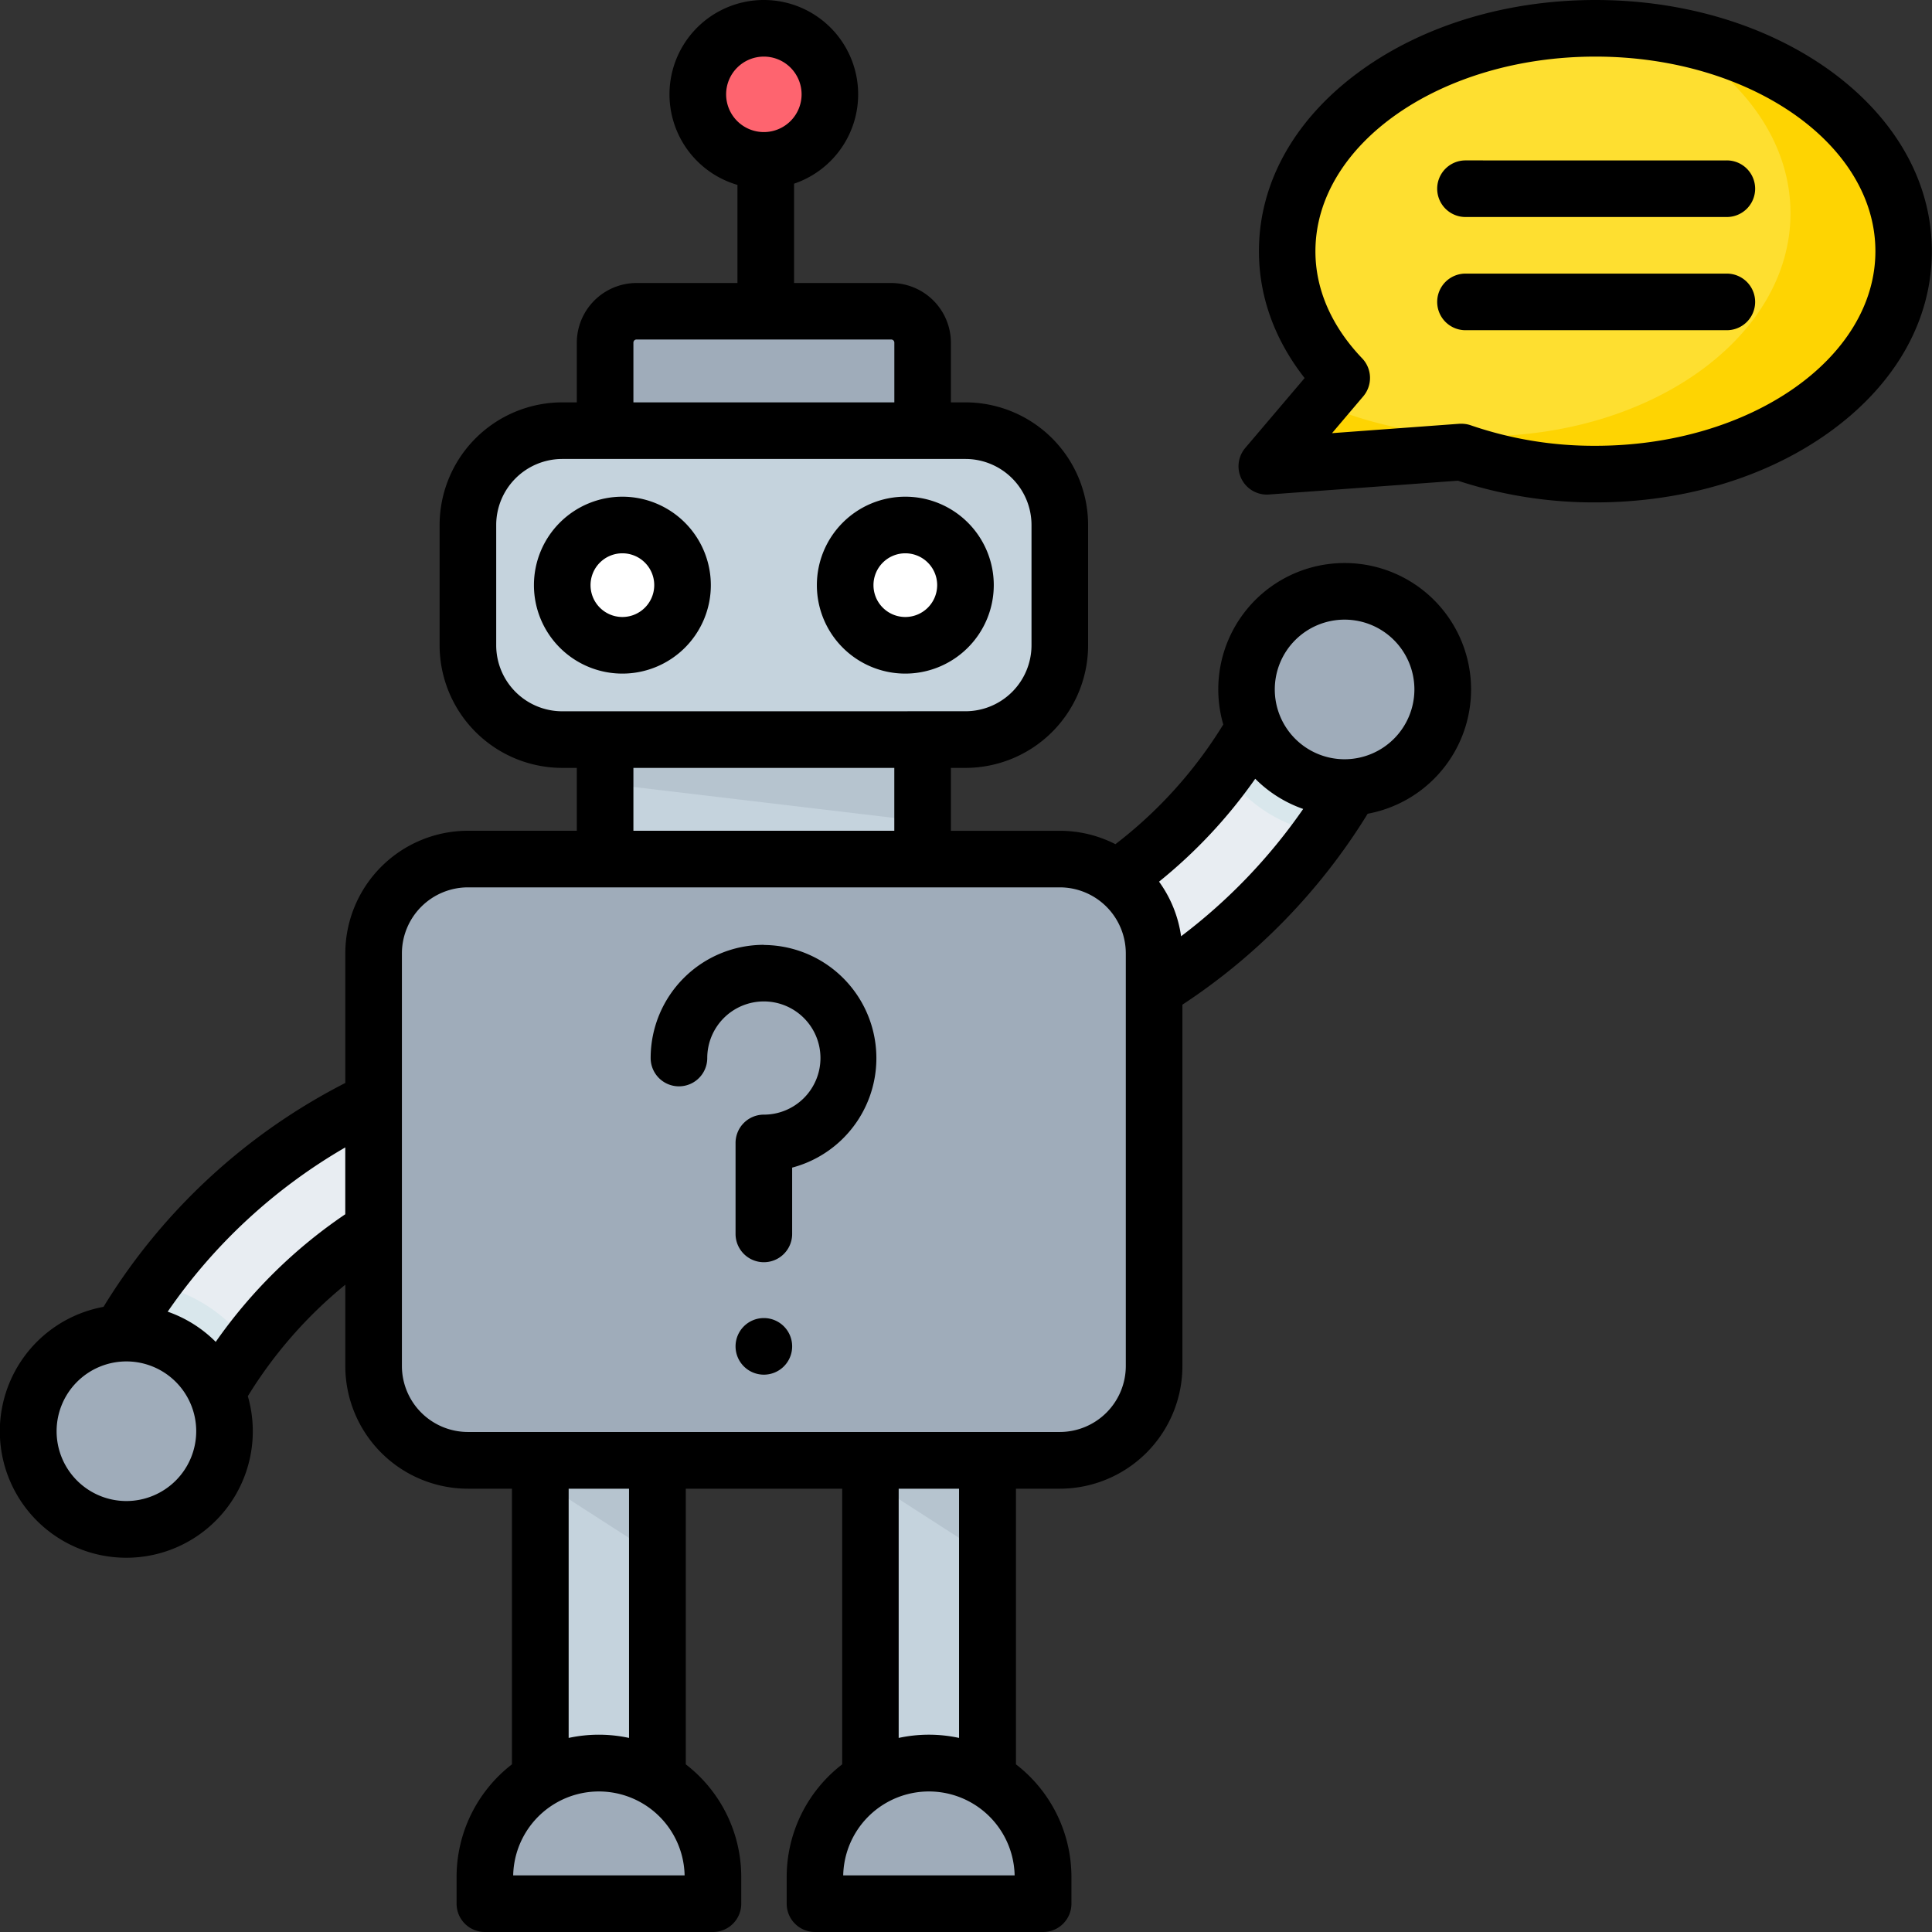 <svg xmlns="http://www.w3.org/2000/svg" data-name="Layer 1" viewBox="0 0 512 512" id="robo-advisor"><rect x="0" y="0" width="512" height="512" fill="#333333" stroke="none"/><rect width="31.03" height="110.39" x="143.17" y="372.02" fill="#c5d3dd"></rect><rect width="31.03" height="110.39" x="230.66" y="372.02" fill="#c5d3dd"></rect><polygon fill="#b6c4cf" points="261.69 412.41 230.66 392.41 230.66 372.02 261.69 372.02 261.69 412.41"></polygon><polygon fill="#b6c4cf" points="174.21 412.41 143.17 392.41 143.17 372.02 174.21 372.02 174.21 412.41"></polygon><path fill="#e8edf2" d="M365.26,194.33a154.07,154.07,0,0,1-140.52,91H209.85a15,15,0,1,1,0-30h14.89a124.14,124.14,0,0,0,113.15-73.24,15,15,0,1,1,27.37,12.28Z"></path><path fill="#d9e7ec" d="M365.26,194.33a153.56,153.56,0,0,1-15.15,26.4,38.57,38.57,0,0,1-25.41-16.07,123.71,123.71,0,0,0,13.19-22.61,15,15,0,1,1,27.37,12.28Z"></path><circle cx="356.36" cy="182.71" r="26" fill="#9facba"></circle><path fill="#e8edf2" d="M195,291.71a15,15,0,0,1-15,15H165.12A124,124,0,0,0,52,380a15,15,0,1,1-27.37-12.28,154.08,154.08,0,0,1,140.51-91H180A15,15,0,0,1,195,291.71Z"></path><path fill="#d9e7ec" d="M65.8,356.47A123.7,123.7,0,0,0,52,380a15,15,0,1,1-27.37-12.28,152.92,152.92,0,0,1,15.82-27.33A39.46,39.46,0,0,1,65.8,356.47Z"></path><circle cx="33.5" cy="379.29" r="26" fill="#9facba"></circle><rect width="206.85" height="159.36" x="99.01" y="227.66" fill="#9facba" rx="25"></rect><rect width="84.15" height="31.66" x="160.36" y="196" fill="#c5d3dd"></rect><polygon fill="#b6c4cf" points="244.51 196 160.36 196 160.36 207.66 244.51 217.66 244.51 196"></polygon><path fill="#9facba" d="M246.17 467.21h0a30.22 30.22 0 0 1 30.22 30.22v7.08a0 0 0 0 1 0 0H216a0 0 0 0 1 0 0v-7.08A30.22 30.22 0 0 1 246.17 467.21zM158.69 467.21h0a30.22 30.22 0 0 1 30.22 30.22v7.08a0 0 0 0 1 0 0H128.47a0 0 0 0 1 0 0v-7.08A30.22 30.22 0 0 1 158.69 467.21z"></path><rect width="156.86" height="81.87" x="124" y="114.13" fill="#c5d3dd" rx="25"></rect><circle cx="164.94" cy="155.07" r="15.94" fill="#fff"></circle><circle cx="239.92" cy="155.07" r="15.94" fill="#fff"></circle><circle cx="202.43" cy="25" r="17.5" fill="#fe646f"></circle><path fill="#9facba" d="M168.69,82.47h67.49a8.33,8.33,0,0,1,8.33,8.33v23.33a0,0,0,0,1,0,0H160.36a0,0,0,0,1,0,0V90.8A8.33,8.33,0,0,1,168.69,82.47Z"></path><path fill="#fedf30" d="M422.8,7.5c-45.12,0-81.7,26.45-81.7,59.07,0,12.47,5.36,24,14.49,33.57l-19.87,23.43,51.62-3.77a107.93,107.93,0,0,0,35.46,5.84c45.12,0,81.7-26.45,81.7-59.07S467.92,7.5,422.8,7.5Z"></path><path fill="#fed402" d="M441.3,9c20.14,10.76,33.2,28,33.2,47.53,0,32.62-36.58,59.07-81.7,59.07a107.93,107.93,0,0,1-35.46-5.84l-10.6.77-11,13,51.62-3.77a107.93,107.93,0,0,0,35.46,5.84c45.12,0,81.7-26.45,81.7-59.07C504.5,38.55,477.51,15.1,441.3,9Z"></path><path d="M164.94,131.63a23.44,23.44,0,1,0,23.44,23.44A23.46,23.46,0,0,0,164.94,131.63Zm0,31.88a8.44,8.44,0,1,1,8.44-8.44A8.45,8.45,0,0,1,164.94,163.51Zm292.69-121H388.37a7.5,7.5,0,0,0,0,15h69.26a7.5,7.5,0,0,0,0-15Zm0,30H388.37a7.5,7.5,0,0,0,0,15h69.26a7.5,7.5,0,0,0,0-15ZM485,18.72C468.27,6.65,446.19,0,422.8,0s-45.47,6.65-62.17,18.72c-17.43,12.61-27,29.6-27,47.85,0,12,4.16,23.47,12.11,33.62L330,118.72a7.5,7.5,0,0,0,6.27,12.33l50.09-3.66a115.42,115.42,0,0,0,36.44,5.75c23.39,0,45.47-6.65,62.16-18.73,17.44-12.6,27-29.59,27-47.84S502.4,31.33,485,18.72ZM422.8,118.14a100.08,100.08,0,0,1-33-5.42,7.45,7.45,0,0,0-2.47-.42,5,5,0,0,0-.55,0L353,114.79l8.31-9.8a7.52,7.52,0,0,0-.3-10c-8.12-8.48-12.41-18.29-12.41-28.38C348.6,38.13,381.88,15,422.8,15S497,38.13,497,66.57,463.71,118.14,422.8,118.14Zm-66.44,31.07A33.47,33.47,0,0,0,324.18,192a117.24,117.24,0,0,1-28.58,31.72,32.36,32.36,0,0,0-14.74-3.55H252V203.5h3.85A32.53,32.53,0,0,0,288.36,171V139.13a32.54,32.54,0,0,0-32.5-32.5H252V90.8A15.85,15.85,0,0,0,236.17,75H210.43V48.68a25,25,0,1,0-15,.32V75H168.69A15.85,15.85,0,0,0,152.86,90.8v15.83H149a32.54,32.54,0,0,0-32.5,32.5V171A32.53,32.53,0,0,0,149,203.5h3.86v16.66H124a32.53,32.53,0,0,0-32.49,32.5V287a160.89,160.89,0,0,0-64.08,59.33A33.52,33.52,0,1,0,65.68,370a117.43,117.43,0,0,1,25.83-29.54V362A32.52,32.52,0,0,0,124,394.52h11.67v73.05A37.69,37.69,0,0,0,121,497.42v7.08a7.5,7.5,0,0,0,7.5,7.5h60.44a7.5,7.5,0,0,0,7.5-7.5v-7.08a37.69,37.69,0,0,0-14.7-29.85V394.52h41.45v73.05a37.67,37.67,0,0,0-14.71,29.85v7.08A7.5,7.5,0,0,0,216,512h60.44a7.5,7.5,0,0,0,7.5-7.5v-7.08a37.69,37.69,0,0,0-14.7-29.85V394.52h11.67A32.52,32.52,0,0,0,313.35,362V266.25a162.2,162.2,0,0,0,49.1-50.6,33.5,33.5,0,0,0-6.09-66.44ZM33.5,397.79A18.5,18.5,0,1,1,52,379.29,18.52,18.52,0,0,1,33.5,397.79Zm58-76a132.22,132.22,0,0,0-34.33,33.82,33.58,33.58,0,0,0-12.73-8,145.64,145.64,0,0,1,47.06-43.53ZM192.43,25a10,10,0,1,1,10,10A10,10,0,0,1,192.43,25ZM167.86,90.8a.83.83,0,0,1,.83-.83h67.48a.84.84,0,0,1,.84.83v15.83H167.86ZM149,188.5A17.51,17.51,0,0,1,131.5,171V139.13a17.52,17.52,0,0,1,17.5-17.5H255.86a17.52,17.52,0,0,1,17.5,17.5V171a17.51,17.51,0,0,1-17.5,17.49Zm88,15v16.66H167.86V203.5ZM136,497a22.72,22.72,0,0,1,45.43,0Zm14.7-36.43V394.52h16v66.05a37.83,37.83,0,0,0-16,0ZM223.46,497a22.72,22.72,0,0,1,45.43,0Zm14.7-36.43V394.52h16v66.05a37.78,37.78,0,0,0-16,0ZM298.35,362a17.51,17.51,0,0,1-17.49,17.49H124A17.51,17.51,0,0,1,106.51,362V252.66A17.52,17.52,0,0,1,124,235.16H280.86a17.51,17.51,0,0,1,17.49,17.5ZM313,248.12a32.32,32.32,0,0,0-5.84-14.47,133,133,0,0,0,25.49-27.27,33.5,33.5,0,0,0,12.71,8A147.54,147.54,0,0,1,313,248.12Zm43.33-46.91a18.5,18.5,0,1,1,18.5-18.5A18.52,18.52,0,0,1,356.36,201.21ZM202.43,349.3a7.5,7.5,0,1,0,7.5,7.5A7.5,7.5,0,0,0,202.43,349.3Zm60.93-194.23a23.44,23.44,0,1,0-23.44,23.44A23.46,23.46,0,0,0,263.36,155.07Zm-23.44,8.44a8.44,8.44,0,1,1,8.44-8.44A8.45,8.45,0,0,1,239.92,163.51Zm-37.49,86.88a30,30,0,0,0-30,30,7.5,7.5,0,0,0,15,0,15,15,0,1,1,15,15,7.5,7.5,0,0,0-7.5,7.5V327a7.5,7.5,0,0,0,15,0V309.43a30,30,0,0,0-7.5-59Z"></path></svg>